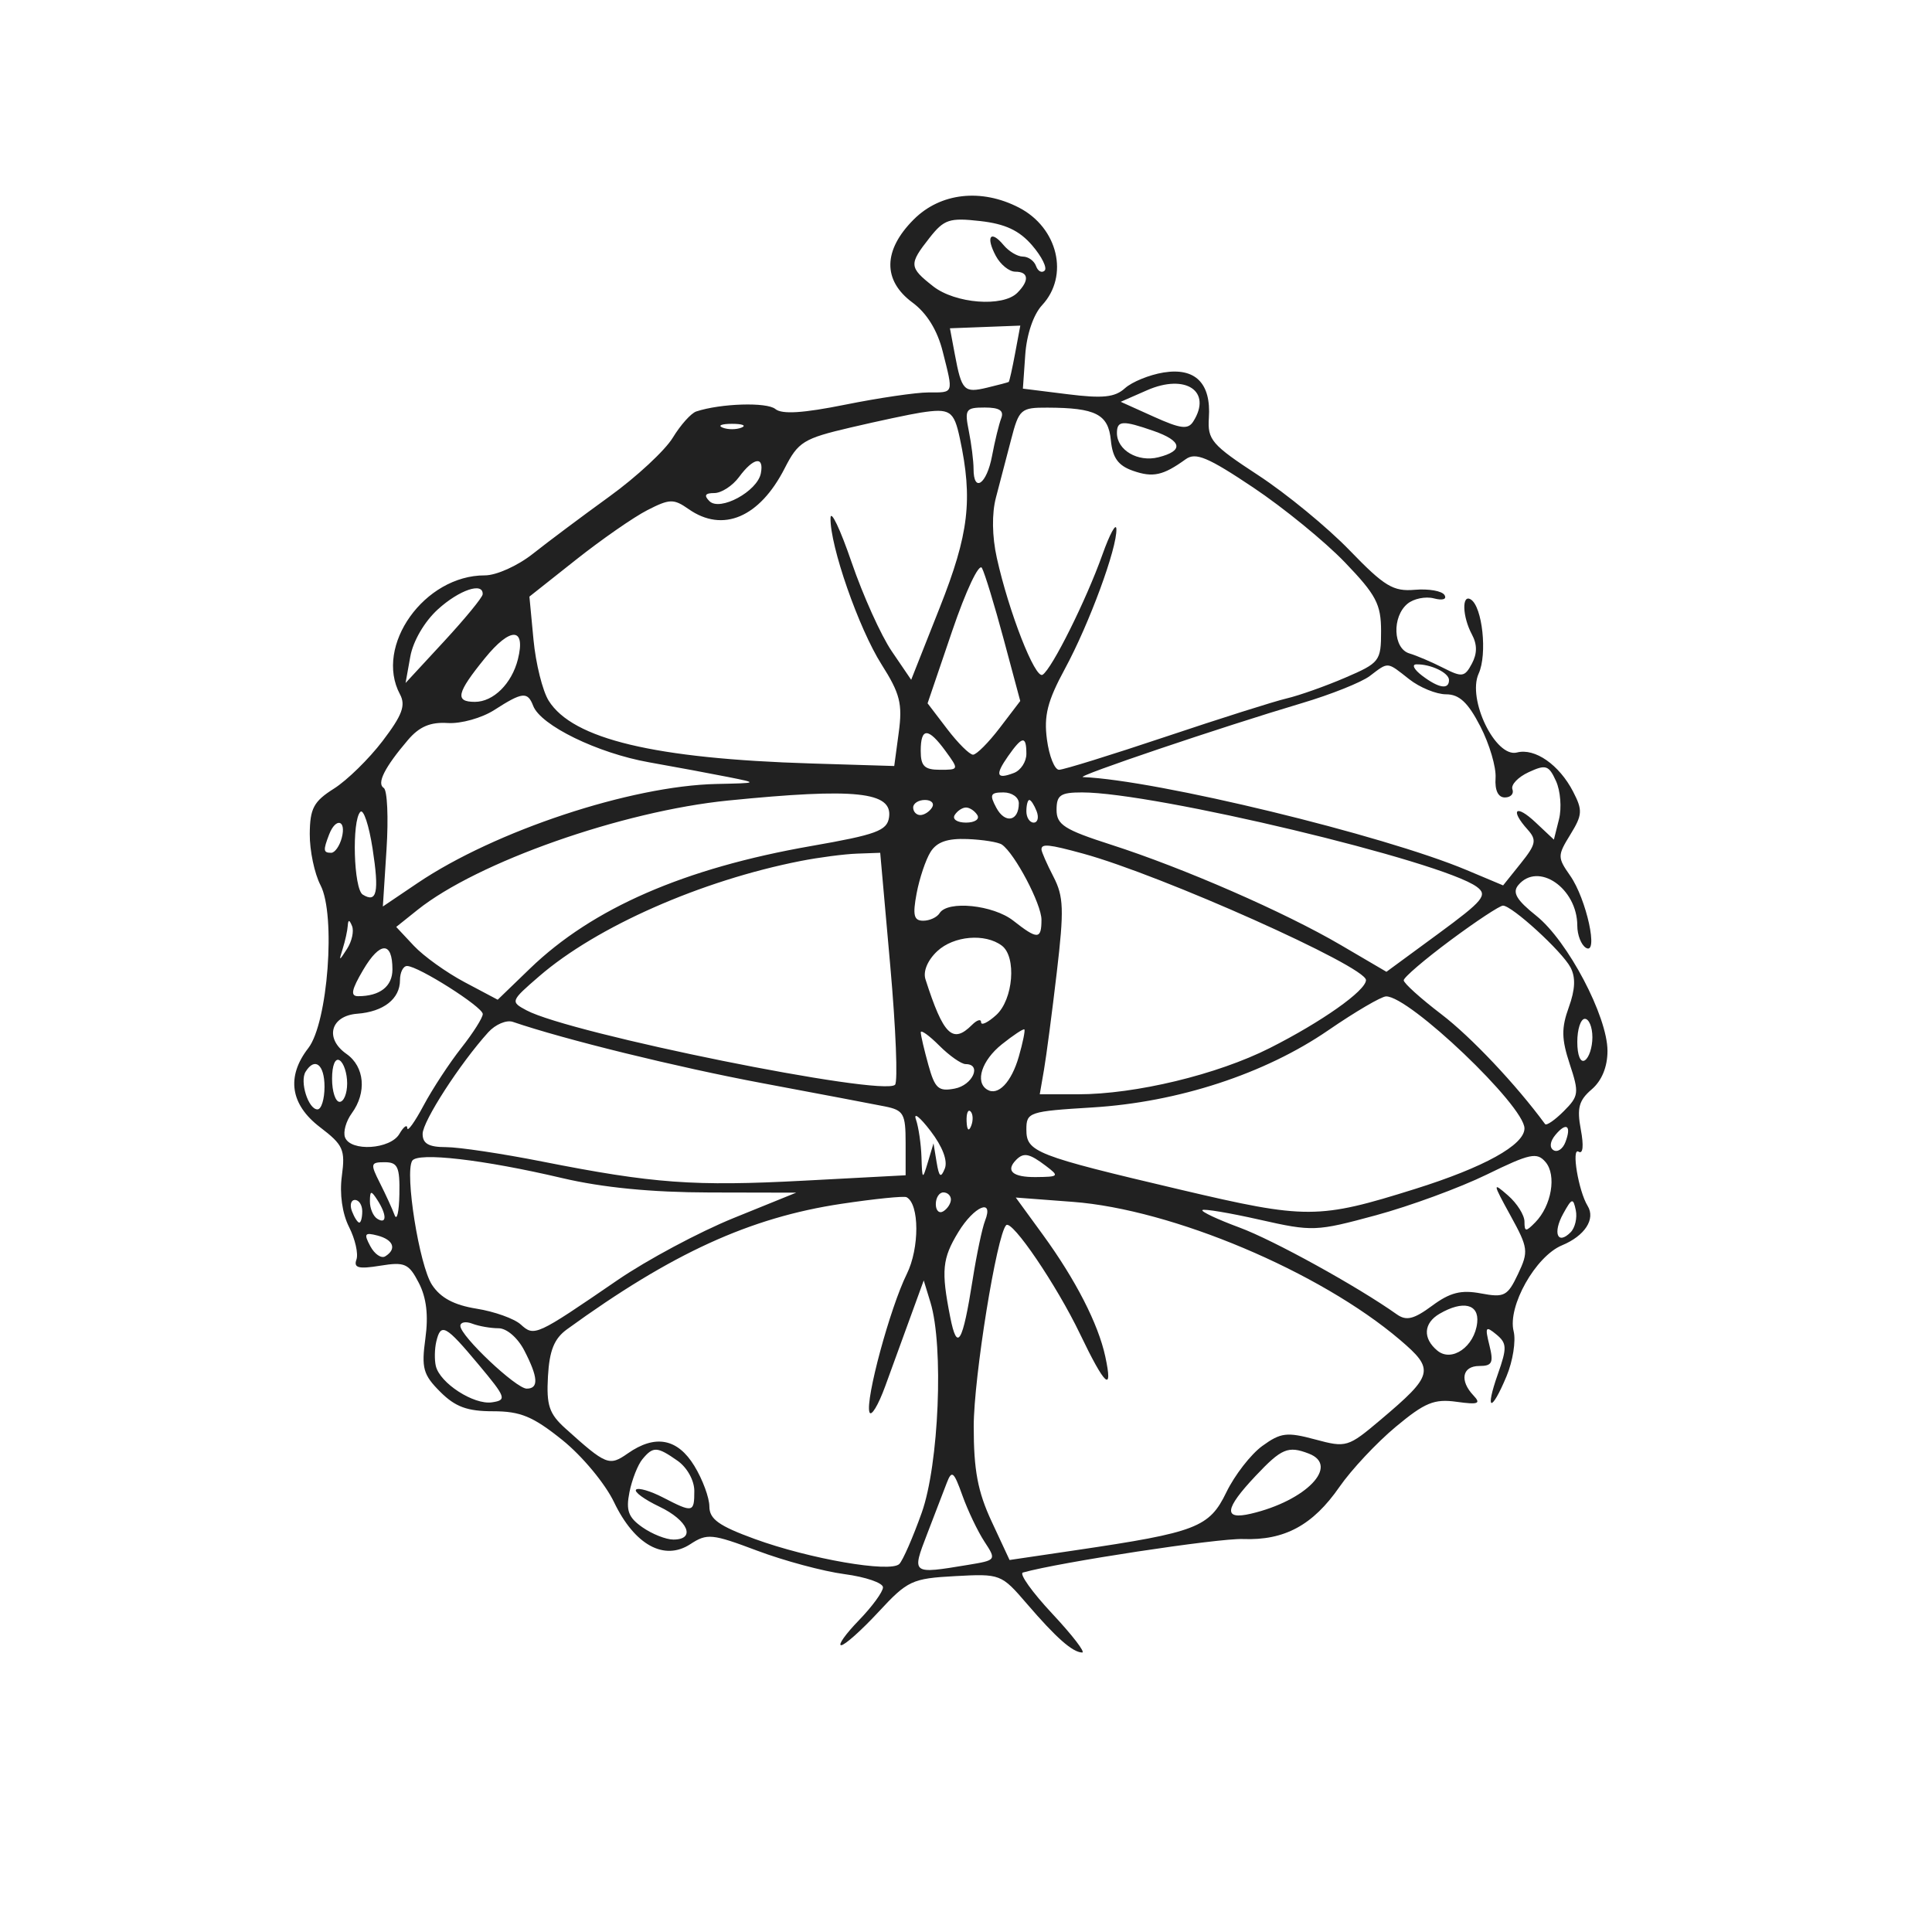 <svg xmlns="http://www.w3.org/2000/svg" width="1024" height="1024" viewBox="0 0 256 256" version="1.1" class="injected-svg" data-src="https://storage.googleapis.com/illustroke-c1d67.appspot.com/sKvoQfSqEHPmlLobzx5EfRxGct22/kpy8iup34laclc09cqqzbq-2.svg" xmlns:xlink="http://www.w3.org/1999/xlink"><rect width="1024" height="1024" fill="white"/>
	<path d="M 121.077 29.077 C 117.001 33.153, 116.941 37.157, 120.912 40.093 C 122.809 41.496, 124.204 43.752, 124.912 46.566 C 126.344 52.253, 126.432 52, 123.020 52 C 121.381 52, 116.429 52.728, 112.014 53.617 C 106.397 54.749, 103.612 54.922, 102.735 54.195 C 101.611 53.263, 95.494 53.454, 92.256 54.522 C 91.571 54.748, 90.173 56.311, 89.148 57.996 C 88.124 59.681, 84.351 63.184, 80.764 65.780 C 77.177 68.376, 72.609 71.794, 70.613 73.375 C 68.597 74.972, 65.765 76.246, 64.242 76.241 C 56.254 76.213, 49.565 85.583, 52.996 91.993 C 53.785 93.466, 53.306 94.756, 50.702 98.177 C 48.892 100.555, 45.986 103.400, 44.244 104.500 C 41.563 106.193, 41.072 107.113, 41.045 110.500 C 41.027 112.700, 41.669 115.759, 42.471 117.297 C 44.520 121.224, 43.444 135.538, 40.849 138.885 C 37.917 142.666, 38.466 146.355, 42.407 149.362 C 45.485 151.709, 45.765 152.334, 45.298 155.818 C 44.979 158.196, 45.345 160.791, 46.253 162.587 C 47.063 164.189, 47.502 166.131, 47.229 166.903 C 46.838 168.004, 47.513 168.178, 50.372 167.714 C 53.639 167.184, 54.165 167.418, 55.497 169.993 C 56.509 171.952, 56.785 174.288, 56.365 177.352 C 55.826 181.284, 56.070 182.161, 58.330 184.420 C 60.325 186.416, 61.911 187, 65.337 187 C 68.965 187, 70.618 187.685, 74.495 190.796 C 77.124 192.905, 80.175 196.570, 81.363 199.046 C 84.087 204.723, 88.013 206.877, 91.487 204.600 C 93.690 203.157, 94.351 203.222, 100.328 205.472 C 103.881 206.809, 109.086 208.208, 111.894 208.580 C 114.702 208.953, 117 209.741, 117 210.331 C 117 210.922, 115.562 212.889, 113.804 214.702 C 112.046 216.516, 110.993 218, 111.463 218 C 111.933 218, 114.159 216.014, 116.409 213.587 C 120.265 209.427, 120.848 209.155, 126.567 208.844 C 132.557 208.518, 132.678 208.565, 136.067 212.507 C 139.958 217.032, 142.098 218.922, 143.387 218.968 C 143.875 218.986, 142.093 216.669, 139.428 213.820 C 136.763 210.970, 135.014 208.518, 135.541 208.369 C 140.378 207.006, 161.411 203.805, 164.714 203.930 C 170.204 204.136, 173.964 202.102, 177.486 197.020 C 179.056 194.755, 182.401 191.181, 184.920 189.079 C 188.794 185.847, 190.040 185.333, 193 185.745 C 195.870 186.145, 196.275 185.996, 195.250 184.916 C 193.367 182.934, 193.747 181, 196.019 181 C 197.721 181, 197.931 180.568, 197.353 178.250 C 196.747 175.815, 196.851 175.651, 198.266 176.816 C 199.680 177.981, 199.704 178.586, 198.477 182.066 C 196.730 187.016, 197.586 187.234, 199.624 182.358 C 200.461 180.355, 200.884 177.675, 200.565 176.403 C 199.736 173.100, 203.471 166.462, 206.976 165.010 C 209.996 163.759, 211.446 161.531, 210.371 159.792 C 209.159 157.831, 208.184 151.996, 209.171 152.605 C 209.756 152.967, 209.871 151.827, 209.466 149.672 C 208.932 146.823, 209.207 145.803, 210.903 144.351 C 212.247 143.200, 213 141.369, 213 139.249 C 213 134.669, 207.729 124.667, 203.563 121.343 C 200.950 119.258, 200.365 118.265, 201.174 117.291 C 203.803 114.122, 209 117.690, 209 122.663 C 209 123.884, 209.512 125.199, 210.138 125.586 C 211.856 126.647, 210.216 119.122, 208.057 116.034 C 206.361 113.607, 206.362 113.376, 208.081 110.581 C 209.684 107.976, 209.723 107.365, 208.444 104.892 C 206.605 101.335, 203.380 99.088, 201.006 99.709 C 198.170 100.450, 194.384 92.648, 195.931 89.251 C 197.098 86.691, 196.427 80.382, 194.887 79.430 C 193.672 78.679, 193.768 81.699, 195.035 84.066 C 195.750 85.401, 195.747 86.603, 195.027 87.949 C 194.080 89.719, 193.733 89.770, 191.242 88.500 C 189.734 87.731, 187.713 86.868, 186.750 86.582 C 184.586 85.940, 184.422 81.724, 186.495 80.004 C 187.317 79.322, 188.892 79, 189.996 79.289 C 191.159 79.593, 191.749 79.404, 191.400 78.839 C 191.069 78.303, 189.305 77.993, 187.479 78.150 C 184.603 78.398, 183.450 77.701, 178.830 72.921 C 175.899 69.888, 170.455 65.415, 166.734 62.980 C 160.551 58.936, 159.986 58.280, 160.182 55.369 C 160.491 50.778, 158.389 48.675, 154.172 49.359 C 152.291 49.665, 149.991 50.603, 149.061 51.444 C 147.726 52.653, 146.127 52.819, 141.455 52.235 L 135.539 51.497 135.852 46.998 C 136.040 44.306, 136.935 41.671, 138.083 40.436 C 141.695 36.546, 140.187 30.182, 135.020 27.510 C 130.033 24.932, 124.613 25.541, 121.077 29.077 M 123.161 31.523 C 120.415 35.013, 120.445 35.418, 123.635 37.927 C 126.565 40.232, 132.875 40.725, 134.800 38.800 C 136.423 37.177, 136.311 36, 134.535 36 C 133.730 36, 132.568 35.061, 131.954 33.914 C 130.580 31.348, 131.257 30.399, 132.980 32.476 C 133.676 33.314, 134.827 34, 135.539 34 C 136.251 34, 137.034 34.563, 137.280 35.250 C 137.525 35.938, 138.036 36.214, 138.414 35.865 C 138.793 35.516, 138.052 34.010, 136.768 32.517 C 135.066 30.538, 133.200 29.664, 129.878 29.290 C 125.798 28.830, 125.095 29.063, 123.161 31.523 M 126.527 46.992 C 127.425 51.781, 127.737 52.100, 130.811 51.363 C 132.290 51.009, 133.572 50.669, 133.661 50.609 C 133.749 50.549, 134.131 48.845, 134.508 46.823 L 135.195 43.145 130.533 43.323 L 125.871 43.500 126.527 46.992 M 151.986 51.711 L 148.500 53.241 152.882 55.216 C 156.464 56.830, 157.420 56.945, 158.117 55.845 C 160.649 51.850, 157.110 49.464, 151.986 51.711 M 122 54.673 C 120.625 54.885, 116.445 55.774, 112.710 56.647 C 106.462 58.108, 105.766 58.539, 103.974 62.051 C 100.650 68.566, 95.781 70.636, 91.248 67.461 C 89.261 66.069, 88.738 66.082, 85.775 67.598 C 83.974 68.519, 79.721 71.474, 76.325 74.163 L 70.150 79.053 70.692 84.776 C 70.991 87.924, 71.895 91.555, 72.702 92.844 C 75.888 97.934, 86.741 100.529, 107.496 101.164 L 118.491 101.500 119.091 97.040 C 119.600 93.248, 119.259 91.901, 116.809 88.040 C 113.790 83.282, 109.965 72.310, 110.049 68.645 C 110.076 67.465, 111.331 70.100, 112.839 74.500 C 114.347 78.900, 116.740 84.205, 118.158 86.288 L 120.736 90.076 124.525 80.501 C 128.387 70.743, 128.925 66.204, 127.183 58.075 C 126.397 54.409, 125.885 54.073, 122 54.673 M 128.375 57.125 C 128.719 58.844, 129 61.094, 129 62.125 C 129 65.371, 130.747 64.160, 131.447 60.429 C 131.816 58.465, 132.364 56.215, 132.666 55.429 C 133.058 54.405, 132.439 54, 130.482 54 C 127.955 54, 127.797 54.235, 128.375 57.125 M 133.975 58.250 C 133.368 60.587, 132.466 64.039, 131.970 65.920 C 131.408 68.047, 131.451 71.070, 132.083 73.920 C 133.677 81.109, 137.164 90.017, 138.146 89.410 C 139.381 88.647, 143.923 79.530, 146.072 73.500 C 147.052 70.750, 147.887 69.217, 147.927 70.093 C 148.041 72.586, 144.331 82.666, 141.112 88.609 C 138.791 92.895, 138.301 94.824, 138.727 98.002 C 139.022 100.201, 139.743 102, 140.329 102 C 140.915 102, 147.268 100.030, 154.447 97.623 C 161.626 95.215, 168.850 92.929, 170.500 92.542 C 172.150 92.155, 175.637 90.919, 178.250 89.796 C 182.820 87.831, 183 87.597, 182.999 83.627 C 182.998 80.057, 182.349 78.825, 178.191 74.500 C 175.547 71.750, 170.085 67.292, 166.053 64.593 C 160.051 60.576, 158.429 59.897, 157.111 60.849 C 154.117 63.011, 152.774 63.307, 150.133 62.384 C 148.164 61.696, 147.423 60.675, 147.194 58.334 C 146.858 54.888, 145.202 54.037, 138.789 54.014 C 135.258 54.001, 135.023 54.207, 133.975 58.250 M 95.750 56.662 C 96.438 56.940, 97.563 56.940, 98.250 56.662 C 98.938 56.385, 98.375 56.158, 97 56.158 C 95.625 56.158, 95.063 56.385, 95.750 56.662 M 148 57.378 C 148 59.647, 150.775 61.273, 153.487 60.593 C 156.888 59.739, 156.648 58.422, 152.851 57.098 C 148.754 55.670, 148 55.713, 148 57.378 M 97.930 63.204 C 97.067 64.375, 95.589 65.333, 94.647 65.333 C 93.431 65.333, 93.244 65.644, 94.002 66.402 C 95.396 67.796, 100.354 65.114, 100.816 62.716 C 101.267 60.378, 99.835 60.620, 97.930 63.204 M 126.170 83.606 L 122.909 93.192 125.506 96.596 C 126.933 98.468, 128.475 100, 128.932 100 C 129.389 100, 130.983 98.399, 132.476 96.443 L 135.188 92.886 132.990 84.693 C 131.780 80.187, 130.485 75.942, 130.111 75.260 C 129.732 74.568, 127.989 78.259, 126.170 83.606 M 58.013 80.750 C 56.242 82.364, 54.736 84.946, 54.367 87 L 53.739 90.500 58.824 85 C 61.621 81.975, 63.930 79.162, 63.955 78.750 C 64.055 77.085, 60.853 78.163, 58.013 80.750 M 64.250 87.216 C 60.505 91.826, 60.236 93, 62.929 93 C 65.375 93, 67.816 90.582, 68.625 87.357 C 69.695 83.094, 67.652 83.028, 64.250 87.216 M 181.500 89.577 C 180.400 90.410, 176.350 92.027, 172.500 93.171 C 161.921 96.315, 142.365 102.921, 143.500 102.968 C 153.251 103.363, 183.263 110.637, 194.335 115.288 L 199.170 117.319 201.501 114.410 C 203.533 111.874, 203.651 111.297, 202.416 109.921 C 200.033 107.265, 200.844 106.505, 203.449 108.952 L 205.898 111.253 206.576 108.553 C 206.949 107.068, 206.771 104.792, 206.180 103.495 C 205.220 101.388, 204.835 101.264, 202.553 102.319 C 201.148 102.969, 200.181 103.987, 200.404 104.583 C 200.627 105.179, 200.176 105.667, 199.401 105.667 C 198.509 105.667, 198.058 104.721, 198.170 103.083 C 198.267 101.662, 197.360 98.588, 196.153 96.250 C 194.518 93.082, 193.362 92, 191.615 92 C 190.325 92, 188.126 91.100, 186.727 90 C 183.730 87.643, 184.025 87.666, 181.500 89.577 M 188.441 89.532 C 190.645 91.199, 192 91.418, 192 90.107 C 192 89.145, 189.568 87.980, 187.668 88.032 C 187.026 88.049, 187.374 88.724, 188.441 89.532 M 65.500 94.076 C 63.845 95.141, 61.075 95.915, 59.322 95.804 C 57.024 95.657, 55.565 96.279, 54.055 98.050 C 50.967 101.672, 49.887 103.812, 50.849 104.407 C 51.319 104.697, 51.485 108.350, 51.217 112.525 L 50.730 120.115 55.328 117.011 C 65.577 110.095, 83.584 104.125, 94.940 103.880 C 100.486 103.760, 100.490 103.758, 96.500 102.961 C 94.300 102.522, 89.575 101.643, 86 101.008 C 79.185 99.797, 71.645 96.122, 70.649 93.527 C 69.912 91.607, 69.224 91.680, 65.500 94.076 M 122 99.500 C 122 101.512, 122.497 102, 124.547 102 C 127.073 102, 127.079 101.980, 125.297 99.531 C 122.996 96.371, 122 96.361, 122 99.500 M 133.580 100.190 C 131.817 102.707, 132.027 103.311, 134.357 102.417 C 135.261 102.070, 136 100.934, 136 99.893 C 136 97.439, 135.460 97.505, 133.580 100.190 M 96.500 106.072 C 82.429 107.479, 63.242 114.234, 55.317 120.570 L 52.500 122.823 54.837 125.319 C 56.123 126.691, 59.148 128.862, 61.561 130.142 L 65.947 132.468 70.223 128.339 C 78.509 120.338, 90.672 115.039, 107.500 112.100 C 116.120 110.595, 117.542 110.072, 117.802 108.307 C 118.305 104.907, 113.354 104.387, 96.500 106.072 M 132.015 107.028 C 133.173 109.191, 135 108.832, 135 106.441 C 135 105.648, 134.084 105, 132.965 105 C 131.230 105, 131.090 105.299, 132.015 107.028 M 140 107.303 C 140 109.281, 141.023 109.935, 147.250 111.937 C 156.876 115.033, 170.233 120.868, 177.679 125.233 L 183.711 128.768 190.539 123.755 C 196.578 119.320, 197.171 118.598, 195.676 117.505 C 191.016 114.097, 152.970 105, 143.379 105 C 140.518 105, 140 105.353, 140 107.303 M 121 107 C 121 107.550, 121.423 108, 121.941 108 C 122.459 108, 123.160 107.550, 123.500 107 C 123.840 106.450, 123.416 106, 122.559 106 C 121.702 106, 121 106.450, 121 107 M 136 107.500 C 136 108.325, 136.436 109, 136.969 109 C 137.501 109, 137.678 108.325, 137.362 107.500 C 137.045 106.675, 136.609 106, 136.393 106 C 136.177 106, 136 106.675, 136 107.500 M 47.750 107.574 C 46.599 108.740, 46.860 117.796, 48.067 118.541 C 49.945 119.702, 50.261 118.226, 49.370 112.453 C 48.892 109.352, 48.163 107.156, 47.750 107.574 M 126.500 108 C 126.160 108.550, 126.835 109, 128 109 C 129.165 109, 129.840 108.550, 129.500 108 C 129.160 107.450, 128.485 107, 128 107 C 127.515 107, 126.840 107.450, 126.500 108 M 43.607 110.582 C 42.801 112.681, 42.838 113, 43.883 113 C 44.369 113, 45.002 112.100, 45.290 111 C 45.907 108.638, 44.488 108.286, 43.607 110.582 M 123.299 112.893 C 122.660 113.916, 121.831 116.384, 121.457 118.377 C 120.913 121.277, 121.087 122, 122.330 122 C 123.183 122, 124.160 121.550, 124.500 121 C 125.560 119.285, 131.609 119.904, 134.273 122 C 137.483 124.525, 138 124.507, 138 121.868 C 138 119.798, 134.471 113.099, 132.756 111.912 C 132.289 111.589, 130.231 111.259, 128.184 111.178 C 125.528 111.074, 124.128 111.566, 123.299 112.893 M 138 112.550 C 138 112.852, 138.711 114.475, 139.581 116.156 C 140.947 118.799, 141.008 120.517, 140.028 128.856 C 139.405 134.160, 138.643 139.963, 138.334 141.750 L 137.773 145 142.821 145 C 150.460 145, 161.276 142.394, 168.252 138.873 C 175.143 135.395, 181 131.256, 181 129.864 C 181 128.060, 153.878 115.938, 143.500 113.104 C 138.965 111.865, 138 111.768, 138 112.550 M 106.101 114.083 C 92.907 116.673, 79.063 122.776, 71.451 129.356 C 67.639 132.651, 67.612 132.722, 69.765 133.874 C 75.538 136.964, 116.997 145.337, 118.597 143.736 C 118.986 143.347, 118.703 136.273, 117.968 128.015 L 116.632 113 113.566 113.110 C 111.880 113.170, 108.520 113.608, 106.101 114.083 M 192.188 124.598 C 188.784 127.127, 186 129.510, 186 129.893 C 186 130.276, 188.246 132.302, 190.992 134.396 C 194.913 137.386, 200.908 143.735, 204.730 148.944 C 204.909 149.189, 206.022 148.422, 207.203 147.241 C 209.207 145.238, 209.260 144.818, 207.996 140.988 C 206.902 137.673, 206.878 136.225, 207.873 133.474 C 208.733 131.095, 208.799 129.493, 208.091 128.170 C 206.948 126.034, 200.346 120, 199.153 120 C 198.725 120, 195.591 122.069, 192.188 124.598 M 46.079 122.668 C 46.036 123.311, 45.741 124.661, 45.424 125.668 C 44.877 127.409, 44.906 127.412, 45.995 125.712 C 46.626 124.729, 46.920 123.379, 46.650 122.712 C 46.295 121.837, 46.136 121.825, 46.079 122.668 M 124.196 126.032 C 122.918 127.223, 122.292 128.710, 122.628 129.757 C 125.010 137.178, 126.229 138.371, 128.800 135.800 C 129.460 135.140, 130 134.985, 130 135.455 C 130 135.925, 130.900 135.495, 132 134.500 C 134.261 132.454, 134.723 126.789, 132.750 125.304 C 130.539 123.640, 126.384 123.993, 124.196 126.032 M 48.132 128.501 C 46.566 131.154, 46.402 132, 47.452 132 C 50.340 132, 52 130.705, 52 128.452 C 52 124.708, 50.358 124.729, 48.132 128.501 M 53 129.878 C 53 132.351, 50.831 134.056, 47.343 134.324 C 43.798 134.597, 42.988 137.603, 45.909 139.649 C 48.316 141.335, 48.622 144.767, 46.611 147.517 C 45.847 148.562, 45.446 149.998, 45.718 150.708 C 46.457 152.632, 51.728 152.297, 52.920 150.250 C 53.481 149.287, 53.953 148.943, 53.970 149.485 C 53.986 150.027, 54.957 148.677, 56.126 146.485 C 57.296 144.293, 59.546 140.860, 61.126 138.856 C 62.707 136.852, 63.986 134.827, 63.968 134.356 C 63.933 133.401, 55.410 128, 53.938 128 C 53.422 128, 53 128.845, 53 129.878 M 176 136.519 C 167.591 142.293, 156.121 146.046, 144.750 146.742 C 136.344 147.256, 136 147.371, 136 149.663 C 136 152.653, 137.153 153.103, 156.450 157.646 C 173.098 161.565, 174.688 161.560, 187.500 157.543 C 196.642 154.678, 202 151.712, 202 149.518 C 202 146.532, 186.715 131.955, 183.660 132.028 C 183.022 132.043, 179.575 134.064, 176 136.519 M 64.695 136.785 C 60.949 140.924, 56 148.586, 56 150.247 C 56 151.540, 56.812 152, 59.093 152 C 60.794 152, 66.532 152.860, 71.843 153.910 C 86.584 156.826, 91.945 157.217, 106.548 156.443 L 120 155.730 120 151.445 C 120 147.570, 119.736 147.106, 117.250 146.606 C 115.737 146.302, 108.425 144.915, 101 143.523 C 89.769 141.419, 74.758 137.730, 67.961 135.404 C 67.114 135.114, 65.644 135.735, 64.695 136.785 M 209 138.059 C 209 139.844, 209.417 140.861, 210 140.500 C 210.550 140.160, 211 138.784, 211 137.441 C 211 136.098, 210.550 135, 210 135 C 209.450 135, 209 136.377, 209 138.059 M 122.006 136.795 C 122.009 137.183, 122.462 139.124, 123.014 141.110 C 123.883 144.239, 124.348 144.656, 126.508 144.243 C 128.889 143.788, 130.132 141, 127.955 141 C 127.380 141, 125.805 139.895, 124.455 138.545 C 123.105 137.195, 122.003 136.408, 122.006 136.795 M 132.750 138.377 C 130.089 140.504, 129.159 143.362, 130.798 144.375 C 132.242 145.268, 134.021 143.414, 135.001 139.996 C 135.532 138.146, 135.861 136.530, 135.733 136.406 C 135.605 136.281, 134.262 137.168, 132.750 138.377 M 44 142.941 C 44 144.623, 44.450 146, 45 146 C 45.550 146, 46 144.902, 46 143.559 C 46 142.216, 45.550 140.840, 45 140.500 C 44.417 140.139, 44 141.156, 44 142.941 M 40.494 142.009 C 39.690 143.311, 40.852 147, 42.067 147 C 42.580 147, 43 145.650, 43 144 C 43 141.049, 41.718 140.030, 40.494 142.009 M 121.366 148.332 C 121.715 149.339, 122.045 151.589, 122.100 153.332 C 122.194 156.333, 122.239 156.368, 122.947 154 L 123.695 151.500 124.106 154 C 124.430 155.967, 124.661 156.148, 125.189 154.850 C 125.608 153.820, 124.897 151.941, 123.296 149.850 C 121.886 148.007, 121.017 147.324, 121.366 148.332 M 128.079 148.583 C 128.127 149.748, 128.364 149.985, 128.683 149.188 C 128.972 148.466, 128.936 147.603, 128.604 147.271 C 128.272 146.939, 128.036 147.529, 128.079 148.583 M 206.094 150.387 C 205.384 151.242, 205.284 152.057, 205.847 152.405 C 206.366 152.726, 207.073 152.252, 207.419 151.351 C 208.267 149.141, 207.557 148.624, 206.094 150.387 M 197 155.637 C 193.425 157.383, 186.818 159.809, 182.318 161.029 C 174.378 163.182, 173.922 163.199, 166.909 161.616 C 162.935 160.718, 159.521 160.146, 159.323 160.344 C 159.125 160.542, 161.334 161.581, 164.231 162.652 C 168.747 164.323, 179.857 170.453, 185.093 174.163 C 186.347 175.051, 187.341 174.808, 189.760 173.019 C 192.143 171.258, 193.599 170.890, 196.231 171.384 C 199.328 171.965, 199.760 171.740, 201.140 168.826 C 202.566 165.816, 202.508 165.367, 200.146 161.066 C 197.767 156.734, 197.750 156.597, 199.819 158.405 C 201.019 159.453, 202 161.012, 202 161.869 C 202 163.238, 202.176 163.249, 203.434 161.964 C 205.588 159.765, 206.277 155.721, 204.795 153.981 C 203.652 152.640, 202.738 152.834, 197 155.637 M 54.619 153.808 C 53.607 155.444, 55.557 167.676, 57.239 170.242 C 58.373 171.973, 60.161 172.930, 63.156 173.409 C 65.516 173.786, 68.147 174.728, 69.001 175.501 C 70.803 177.132, 71.001 177.042, 81.818 169.628 C 85.728 166.948, 92.656 163.243, 97.214 161.394 L 105.500 158.034 94 158.010 C 86.318 157.994, 79.844 157.361, 74.500 156.104 C 64.036 153.643, 55.341 152.639, 54.619 153.808 M 134.667 153.667 C 133.197 155.136, 134.165 155.998, 137.250 155.968 C 140.324 155.938, 140.395 155.857, 138.559 154.468 C 136.403 152.838, 135.651 152.683, 134.667 153.667 M 50.337 156.750 C 51.101 158.262, 51.977 160.175, 52.284 161 C 52.591 161.825, 52.878 160.588, 52.921 158.250 C 52.988 154.623, 52.703 154, 50.974 154 C 49.095 154, 49.049 154.198, 50.337 156.750 M 49.015 159.191 C 49.007 160.121, 49.450 161.160, 50 161.500 C 51.266 162.282, 51.266 160.958, 50 159 C 49.165 157.707, 49.029 157.734, 49.015 159.191 M 111.500 159.510 C 99.375 161.326, 89.017 166.062, 75.128 176.141 C 73.438 177.367, 72.801 178.942, 72.607 182.371 C 72.390 186.217, 72.765 187.335, 74.924 189.280 C 80.330 194.149, 80.724 194.307, 83.180 192.587 C 86.820 190.037, 89.782 190.595, 92.011 194.250 C 93.101 196.037, 93.994 198.452, 93.996 199.616 C 93.999 201.292, 95.250 202.188, 100.009 203.923 C 107.257 206.566, 117.978 208.422, 119.162 207.238 C 119.632 206.768, 120.970 203.710, 122.134 200.442 C 124.412 194.050, 125.063 178.379, 123.292 172.582 L 122.400 169.664 120.700 174.332 C 119.765 176.899, 118.236 181.097, 117.303 183.660 C 116.370 186.222, 115.426 187.777, 115.205 187.114 C 114.650 185.450, 117.936 173.302, 120.154 168.814 C 121.854 165.373, 121.835 159.529, 120.121 158.635 C 119.779 158.457, 115.900 158.850, 111.500 159.510 M 124 159.559 C 124 160.416, 124.450 160.840, 125 160.500 C 125.550 160.160, 126 159.459, 126 158.941 C 126 158.423, 125.550 158, 125 158 C 124.450 158, 124 158.702, 124 159.559 M 46.638 160.500 C 46.955 161.325, 47.391 162, 47.607 162 C 47.823 162, 48 161.325, 48 160.500 C 48 159.675, 47.564 159, 47.031 159 C 46.499 159, 46.322 159.675, 46.638 160.500 M 138.172 163.590 C 142.524 169.565, 145.520 175.407, 146.457 179.750 C 147.516 184.657, 146.430 183.684, 143.106 176.750 C 140.014 170.299, 134.091 161.575, 133.324 162.342 C 132.078 163.589, 129.026 182.503, 129.023 189 C 129.020 194.803, 129.557 197.655, 131.396 201.604 L 133.773 206.708 142.594 205.404 C 158.553 203.045, 160.240 202.394, 162.500 197.731 C 163.600 195.461, 165.743 192.701, 167.261 191.598 C 169.700 189.827, 170.517 189.726, 174.261 190.733 C 178.389 191.844, 178.616 191.776, 182.918 188.144 C 189.970 182.190, 190.141 181.487, 185.500 177.535 C 174.884 168.495, 155.334 160.249, 142.156 159.253 L 134.595 158.681 138.172 163.590 M 207.125 160.836 C 205.722 163.381, 206.380 165.020, 208.110 163.290 C 208.703 162.697, 209.013 161.377, 208.800 160.356 C 208.452 158.690, 208.280 158.740, 207.125 160.836 M 126.989 163.250 C 124.847 166.763, 124.693 168.359, 125.904 174.500 C 126.834 179.216, 127.547 178.024, 128.891 169.500 C 129.412 166.200, 130.148 162.713, 130.526 161.750 C 131.725 158.701, 129.078 159.824, 126.989 163.250 M 49.068 165.126 C 49.636 166.188, 50.528 166.792, 51.050 166.469 C 52.602 165.510, 52.137 164.269, 50.017 163.715 C 48.322 163.272, 48.184 163.476, 49.068 165.126 M 190.750 174.080 C 188.619 175.321, 188.498 177.339, 190.457 178.964 C 192.373 180.555, 195.402 178.424, 195.738 175.250 C 196 172.781, 193.848 172.276, 190.750 174.080 M 61 175.690 C 61 177.022, 68.383 184, 69.792 184 C 71.408 184, 71.314 182.508, 69.474 178.950 C 68.600 177.260, 67.140 176, 66.056 176 C 65.015 176, 63.452 175.727, 62.582 175.393 C 61.712 175.059, 61 175.193, 61 175.690 M 57.815 177.750 C 57.585 178.713, 57.555 180.175, 57.749 181 C 58.281 183.267, 62.772 186.174, 65.190 185.816 C 67.184 185.521, 67.063 185.181, 63.415 180.814 C 59.042 175.579, 58.416 175.236, 57.815 177.750 M 85.128 193.345 C 84.514 194.085, 83.739 196.053, 83.406 197.719 C 82.920 200.152, 83.257 201.067, 85.123 202.373 C 86.400 203.268, 88.245 204, 89.223 204 C 92.257 204, 91.179 201.456, 87.376 199.642 C 85.383 198.692, 83.991 197.675, 84.283 197.383 C 84.575 197.091, 86.184 197.561, 87.857 198.426 C 91.822 200.476, 92 200.439, 92 197.557 C 92 196.165, 91.043 194.443, 89.777 193.557 C 87.064 191.656, 86.550 191.633, 85.128 193.345 M 166.368 195.571 C 162.247 199.941, 162.062 201.436, 165.750 200.574 C 173.072 198.862, 177.562 194.197, 173.418 192.607 C 170.672 191.553, 169.820 191.911, 166.368 195.571 M 125.449 196.500 C 125.028 197.600, 123.861 200.637, 122.856 203.250 C 120.791 208.620, 120.759 208.596, 128.276 207.354 C 132.028 206.734, 132.042 206.714, 130.441 204.270 C 129.555 202.917, 128.241 200.166, 127.522 198.155 C 126.379 194.960, 126.119 194.752, 125.449 196.500" stroke="none" fill="#212121" fill-rule="evenodd" fill-opacity="1"/>
</svg>